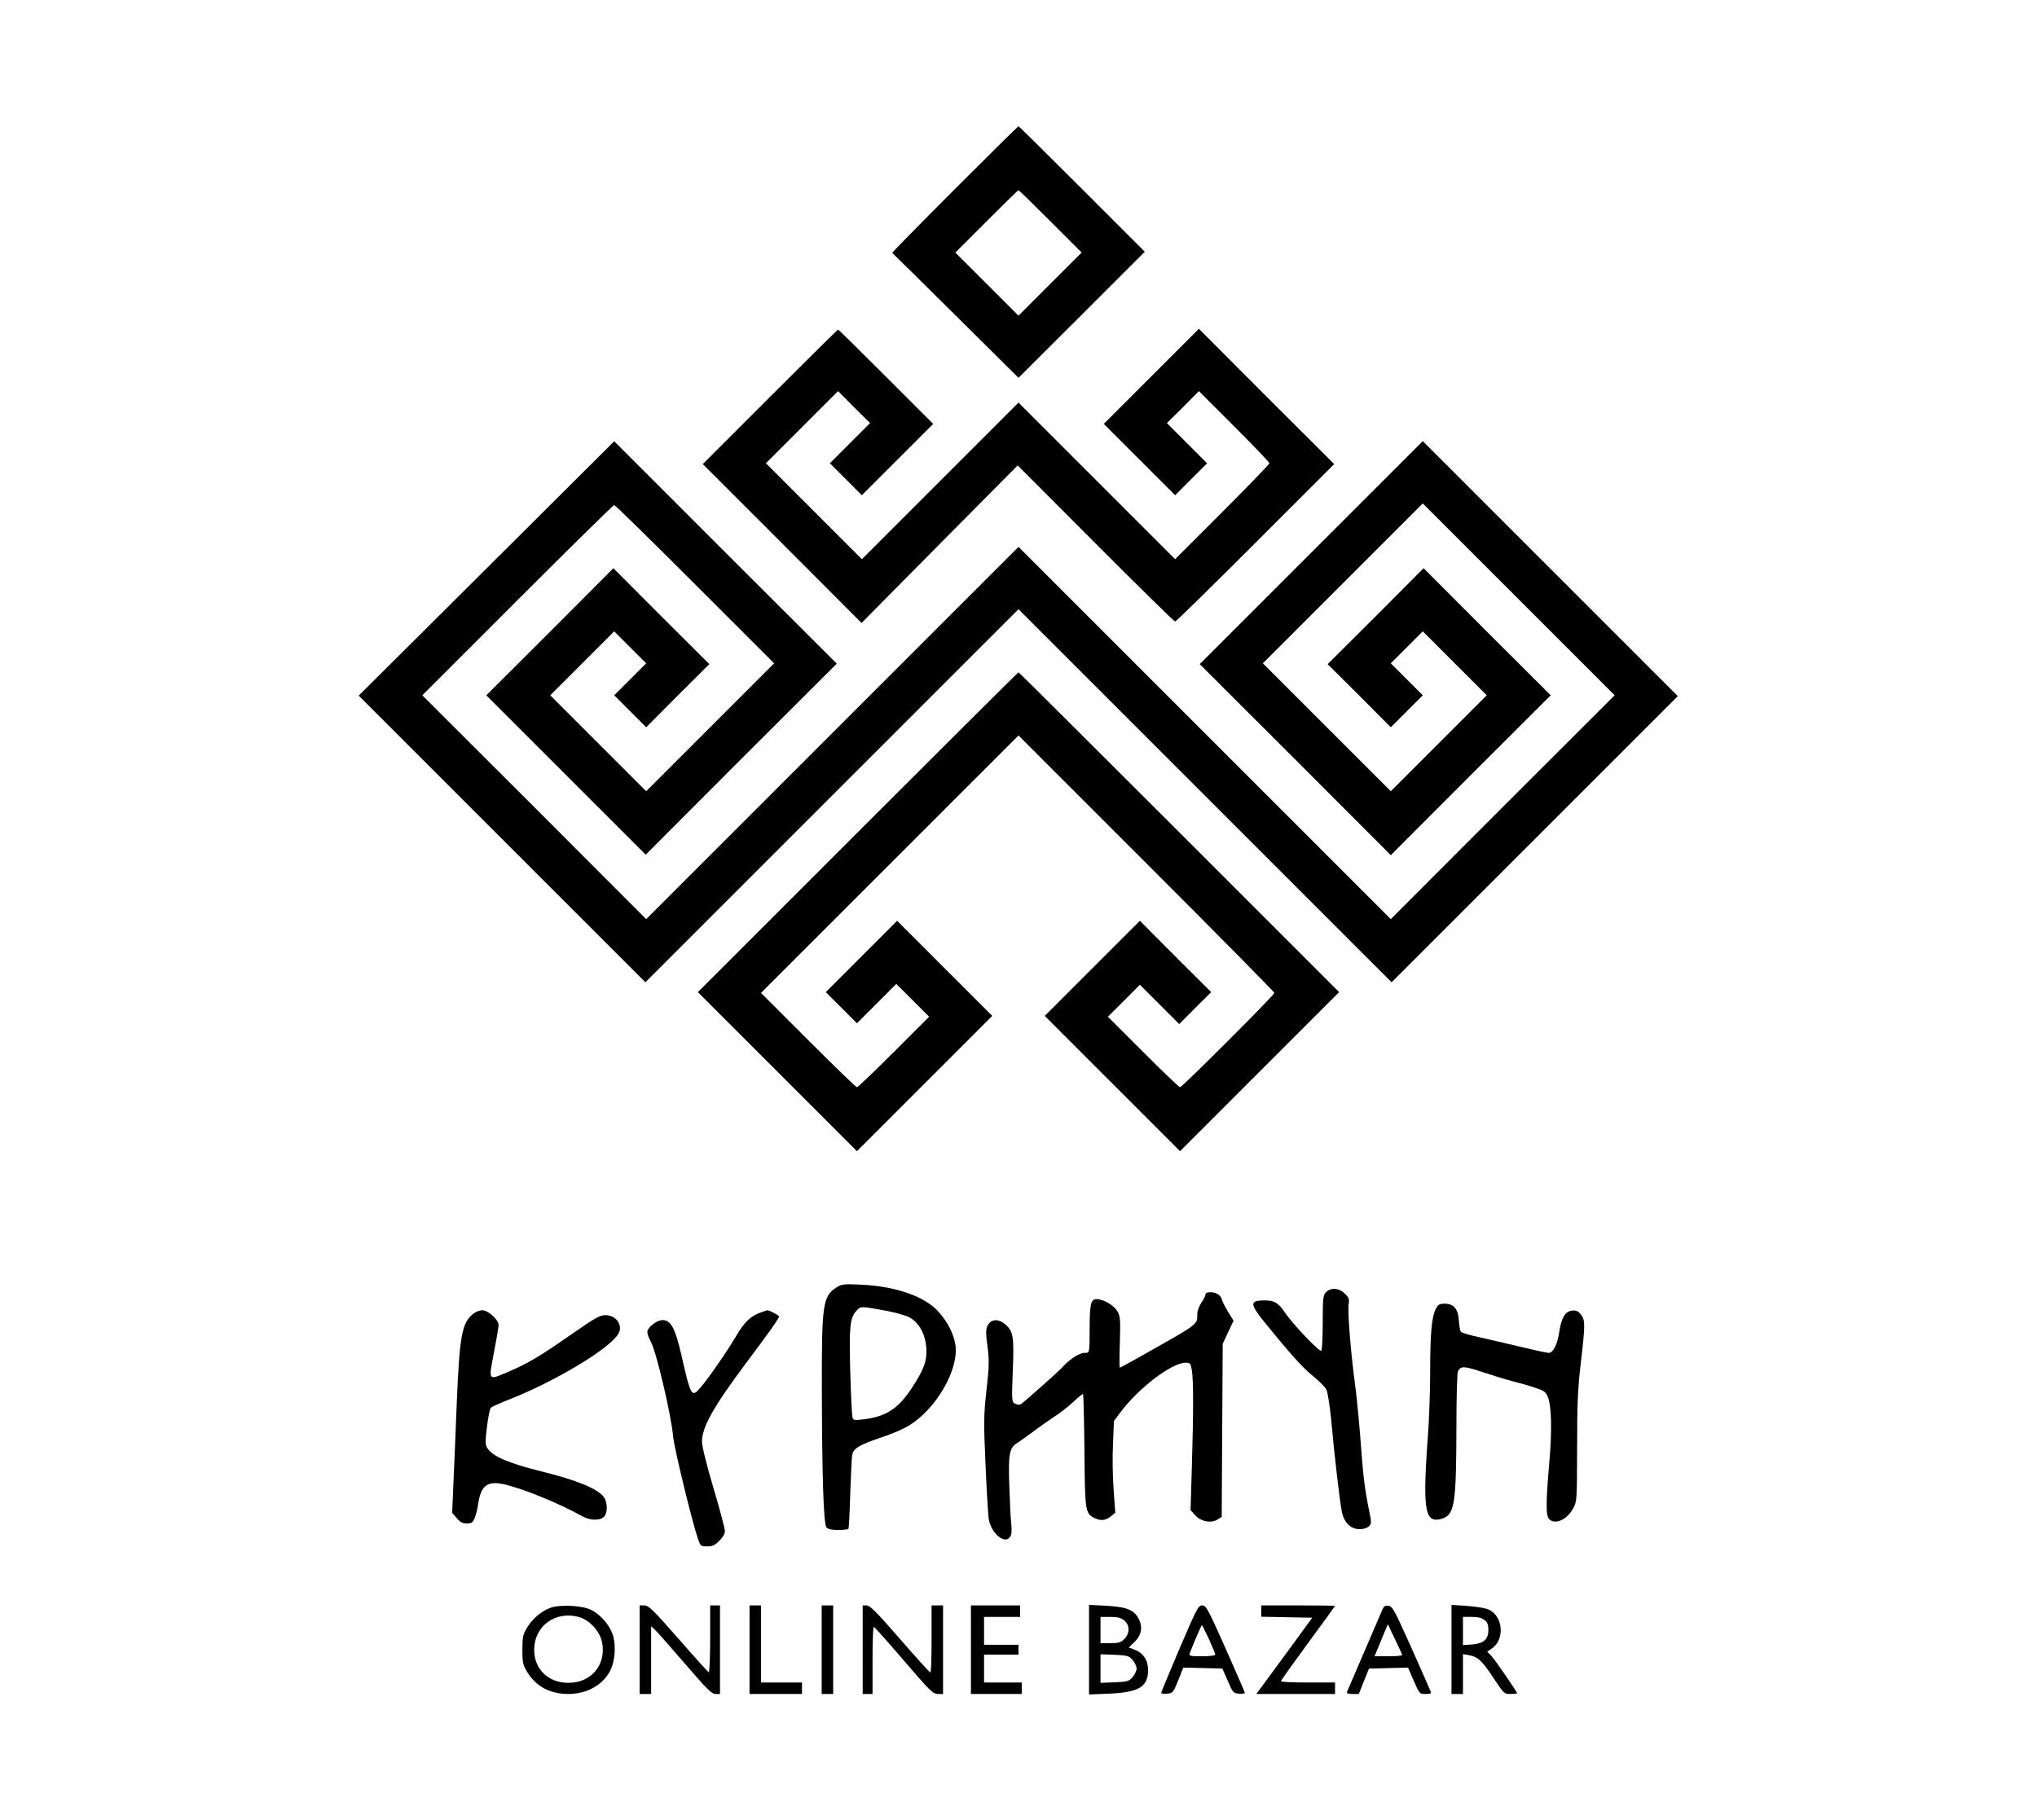 <?xml version="1.0" standalone="no"?>
<!DOCTYPE svg PUBLIC "-//W3C//DTD SVG 20010904//EN"
 "http://www.w3.org/TR/2001/REC-SVG-20010904/DTD/svg10.dtd">
<svg version="1.0" xmlns="http://www.w3.org/2000/svg"
 width="1242pt" height="1110pt" viewBox="0 0 1242 1110"
 preserveAspectRatio="xMidYMid meet">

<g transform="translate(0,1110) scale(0.1,-0.1)"
fill="#000000" stroke="none">
<path d="M5820 9945 c-211 -211 -382 -386 -380 -387 3 -2 177 -174 388 -383
l382 -379 385 384 385 385 -382 382 c-211 211 -385 383 -388 383 -3 0 -178
-173 -390 -385z m585 -195 l190 -190 -193 -193 -192 -192 -192 192 -193 193
190 190 c104 104 192 190 195 190 3 0 91 -86 195 -190z"/>
<path d="M4695 8680 l-410 -410 484 -484 484 -485 476 481 476 480 475 -476
c261 -262 479 -476 485 -476 6 0 226 216 490 480 l480 480 -413 412 -412 413
-290 -290 -290 -290 217 -217 218 -218 97 97 98 98 -122 122 -123 123 98 97
97 98 215 -215 c118 -118 215 -219 215 -225 0 -5 -129 -139 -287 -297 l-288
-288 -477 477 -478 478 -478 -478 -477 -477 -293 293 -292 292 220 220 220
220 97 -98 98 -97 -123 -123 -122 -122 98 -98 97 -97 218 218 217 217 -288
288 c-158 158 -289 287 -292 287 -3 0 -190 -185 -415 -410z"/>
<path d="M2966 7633 l-779 -775 874 -874 874 -874 1137 1137 1138 1138 1138
-1138 1137 -1137 873 873 872 872 -778 778 -777 777 -680 -680 -680 -680 583
-582 582 -583 487 488 488 487 -388 387 -387 388 -292 -293 -293 -292 193
-192 192 -193 97 97 98 98 -98 98 -97 97 98 98 97 97 195 -195 195 -195 -293
-293 -292 -292 -390 390 -390 390 488 488 487 487 585 -585 585 -585 -683
-682 -682 -683 -1135 1135 -1135 1135 -1135 -1135 -1135 -1135 -682 683 -683
682 580 580 c319 319 584 580 590 580 6 0 227 -217 493 -483 l482 -482 -390
-390 -390 -390 -292 292 -293 293 195 195 195 195 97 -97 98 -98 -97 -97 -98
-98 98 -98 97 -97 192 193 193 192 -293 292 -292 293 -387 -388 -388 -387 486
-486 486 -486 582 583 583 582 -679 678 -678 678 -779 -776z"/>
<path d="M5230 6025 l-975 -975 485 -485 485 -485 412 412 413 413 -290 290
-290 290 -217 -217 -218 -218 95 -95 95 -95 120 120 120 120 100 -100 100
-100 -215 -215 c-118 -118 -219 -215 -225 -215 -6 0 -139 129 -298 288 l-287
287 785 785 785 785 780 -780 c429 -429 780 -784 780 -790 0 -13 -562 -575
-575 -575 -6 0 -107 97 -225 215 l-215 215 98 97 97 98 120 -120 120 -120 97
98 98 97 -218 217 -217 218 -290 -290 -290 -290 413 -413 412 -412 485 485
485 485 -975 975 c-536 536 -977 975 -980 975 -3 0 -444 -439 -980 -975z"/>
<path d="M5103 3251 c-86 -54 -93 -100 -92 -611 1 -534 10 -833 28 -854 10
-11 31 -16 72 -16 32 0 60 3 62 8 3 4 8 99 11 212 4 113 9 219 12 237 6 40 42
62 182 109 59 19 132 51 163 70 165 100 304 338 285 488 -9 68 -47 144 -104
207 -84 94 -260 155 -472 165 -104 5 -118 3 -147 -15z m288 -142 c63 -11 131
-30 153 -42 60 -33 97 -100 104 -186 5 -80 -14 -133 -93 -252 -83 -123 -156
-169 -296 -185 -53 -6 -57 -5 -62 17 -3 13 -9 139 -13 279 -7 273 -2 324 39
368 25 27 26 27 168 1z"/>
<path d="M8084 3219 c-17 -19 -19 -38 -19 -184 0 -90 -4 -167 -9 -172 -10 -10
-175 163 -223 235 -38 57 -63 72 -123 72 -90 0 -91 -21 -2 -130 165 -204 232
-277 295 -329 38 -31 76 -69 84 -84 8 -17 20 -93 29 -180 20 -222 53 -504 65
-563 13 -68 54 -109 109 -109 24 0 46 7 57 18 16 16 16 21 0 99 -26 128 -36
206 -52 432 -9 114 -24 272 -35 350 -25 188 -44 428 -37 473 5 30 2 40 -23 64
-36 36 -87 39 -116 8z"/>
<path d="M7350 3206 c0 -7 -11 -30 -25 -50 -14 -21 -25 -51 -25 -71 0 -64 11
-55 -331 -248 -75 -43 -139 -77 -141 -77 -3 0 -3 69 0 153 4 128 2 158 -11
184 -18 35 -69 70 -114 79 -49 10 -58 -12 -59 -150 -1 -183 1 -176 -32 -176
-30 0 -90 -38 -132 -85 -27 -30 -237 -216 -257 -229 -7 -4 -22 -2 -34 4 -20
11 -21 15 -14 199 9 211 3 244 -47 286 -42 35 -87 31 -106 -8 -12 -24 -12 -46
-1 -128 11 -86 10 -120 -6 -265 -17 -153 -18 -190 -6 -458 7 -160 16 -310 20
-333 16 -84 96 -151 128 -107 11 14 13 35 9 79 -4 33 -9 137 -12 231 -7 191 0
234 44 262 15 9 61 42 102 72 41 31 100 72 130 92 30 19 80 58 111 86 31 29
59 52 62 52 3 0 7 -154 9 -342 3 -373 5 -386 59 -414 39 -20 70 -17 102 9 l27
22 -10 140 c-6 77 -8 203 -4 280 l6 140 39 52 c111 149 314 303 398 303 28 0
30 -3 38 -47 10 -62 10 -254 0 -585 l-8 -267 28 -31 c35 -39 99 -51 137 -26
l25 16 3 528 3 527 33 71 33 70 -36 59 c-19 32 -35 64 -35 70 0 7 -8 19 -18
28 -23 21 -82 23 -82 3z"/>
<path d="M8756 3121 c-27 -50 -36 -151 -36 -386 0 -126 -7 -311 -15 -410 -8
-99 -15 -233 -15 -298 0 -171 24 -214 105 -187 74 24 84 93 85 548 0 196 4
341 10 351 17 33 39 31 158 -9 64 -21 146 -46 182 -55 36 -9 94 -25 128 -37
56 -18 66 -25 79 -56 23 -56 27 -200 9 -405 -21 -244 -21 -321 0 -341 36 -36
109 -3 146 66 23 42 23 49 24 368 0 267 4 359 22 515 28 239 28 265 1 299 -16
21 -29 26 -52 24 -43 -4 -66 -42 -79 -125 -11 -79 -38 -133 -65 -133 -10 0
-85 16 -168 36 -82 20 -197 46 -253 59 -57 12 -108 27 -114 33 -5 5 -11 35
-13 67 -4 73 -31 105 -86 105 -32 0 -41 -5 -53 -29z"/>
<path d="M2886 3089 c-70 -55 -84 -134 -101 -544 -7 -187 -17 -414 -21 -505
l-7 -165 28 -33 c21 -25 35 -32 61 -32 30 0 37 5 48 33 8 17 17 55 21 82 16
114 54 145 152 125 110 -23 336 -114 483 -196 52 -29 115 -28 137 2 19 26 16
88 -6 116 -40 51 -165 102 -371 153 -203 50 -305 93 -337 142 -15 22 -15 36
-4 131 7 59 18 112 24 118 7 6 62 31 122 54 234 93 515 254 619 354 35 35 46
53 46 76 0 45 -39 80 -89 80 -34 0 -62 -16 -210 -119 -195 -136 -265 -177
-395 -232 -111 -46 -108 -52 -72 135 14 73 26 143 26 156 0 32 -64 90 -99 90
-16 0 -40 -9 -55 -21z"/>
<path d="M4637 3096 c-62 -22 -99 -59 -151 -147 -54 -92 -171 -261 -218 -314
-51 -59 -57 -47 -113 200 -38 165 -64 215 -115 215 -29 0 -74 -30 -90 -60 -7
-13 -2 -32 20 -76 34 -66 123 -446 134 -573 6 -70 115 -518 151 -623 16 -47
18 -48 57 -48 32 0 47 7 74 34 21 21 34 44 34 59 0 14 -31 133 -70 263 -43
145 -70 256 -70 283 1 89 68 209 263 471 151 201 207 281 207 292 0 7 -61 39
-72 38 -2 -1 -20 -7 -41 -14z"/>
<path d="M3355 1295 c-56 -21 -110 -67 -143 -123 -24 -41 -27 -57 -27 -132 0
-75 3 -91 27 -132 54 -91 140 -138 253 -138 113 0 212 55 256 143 27 52 35
140 19 205 -14 61 -73 133 -134 164 -53 28 -192 35 -251 13z m179 -57 c60 -18
120 -83 135 -144 33 -139 -60 -257 -204 -256 -122 0 -208 83 -208 201 0 147
132 242 277 199z"/>
<path d="M3900 1040 l0 -270 35 0 35 0 0 207 0 206 23 -21 c13 -12 95 -105
183 -207 134 -156 163 -185 187 -185 l27 0 0 270 0 270 -30 0 -30 0 0 -206 c0
-113 -4 -204 -9 -202 -4 2 -88 94 -185 206 -155 176 -181 202 -207 202 l-29 0
0 -270z"/>
<path d="M4570 1040 l0 -270 160 0 160 0 0 35 0 35 -125 0 -125 0 0 235 0 235
-35 0 -35 0 0 -270z"/>
<path d="M5010 1040 l0 -270 35 0 35 0 0 270 0 270 -35 0 -35 0 0 -270z"/>
<path d="M5260 1040 l0 -270 30 0 30 0 0 205 c0 113 3 205 8 204 4 0 86 -92
182 -204 160 -187 178 -204 208 -205 l32 0 0 270 0 270 -35 0 -35 0 0 -205 c0
-113 -3 -205 -7 -204 -5 0 -88 92 -186 205 -141 162 -183 204 -202 204 l-25 0
0 -270z"/>
<path d="M5920 1040 l0 -270 155 0 155 0 0 35 0 35 -115 0 -115 0 0 85 0 85
105 0 105 0 0 30 0 30 -105 0 -105 0 0 85 0 85 110 0 110 0 0 35 0 35 -150 0
-150 0 0 -270z"/>
<path d="M6640 1040 l0 -273 123 5 c182 8 237 42 237 144 0 61 -30 105 -84
125 l-34 12 33 32 c44 41 54 91 29 141 -28 57 -74 75 -199 82 l-105 5 0 -273z
m214 179 c35 -28 36 -80 1 -114 -20 -21 -34 -25 -85 -25 l-60 0 0 80 0 80 59
0 c44 0 65 -5 85 -21z m52 -242 c13 -15 24 -39 24 -52 0 -13 -11 -37 -24 -52
-23 -26 -31 -28 -110 -32 l-86 -3 0 87 0 87 86 -3 c79 -4 87 -6 110 -32z"/>
<path d="M7192 1047 c-61 -144 -112 -266 -112 -270 0 -5 16 -7 36 -5 35 3 37
6 68 81 l31 78 119 -3 119 -3 33 -75 c31 -72 34 -75 68 -78 20 -2 36 0 36 5 0
4 -53 126 -117 270 -109 244 -119 263 -143 263 -24 0 -33 -18 -138 -263z m179
58 c21 -47 39 -90 39 -95 0 -6 -35 -10 -81 -10 -73 0 -80 2 -75 18 23 60 71
172 74 172 2 0 21 -38 43 -85z"/>
<path d="M7690 1275 l0 -34 156 -3 155 -3 -113 -155 c-63 -86 -140 -190 -171
-233 l-57 -77 240 0 240 0 0 35 0 35 -165 0 c-91 0 -165 3 -165 8 0 4 74 108
165 232 91 123 165 226 165 227 0 2 -101 3 -225 3 l-225 0 0 -35z"/>
<path d="M8426 1278 c-8 -18 -58 -134 -111 -258 -53 -124 -99 -231 -102 -237
-4 -9 7 -13 33 -13 l39 0 31 78 31 77 119 3 119 3 35 -81 c35 -79 35 -80 72
-80 30 0 36 3 31 15 -3 9 -56 129 -118 268 -103 230 -115 252 -139 255 -22 3
-29 -3 -40 -30z m123 -270 c1 -5 -37 -8 -83 -8 l-85 0 26 63 c14 34 32 78 40
97 l15 35 43 -90 c24 -49 44 -93 44 -97z"/>
<path d="M8850 1042 l0 -272 35 0 35 0 0 121 0 122 34 -6 c55 -9 83 -34 151
-138 65 -98 66 -99 105 -99 22 0 40 2 40 4 0 9 -134 204 -157 228 l-25 26 26
18 c84 54 71 202 -20 240 -19 8 -77 17 -129 21 l-95 6 0 -271z m201 179 c18
-14 24 -29 24 -60 0 -58 -28 -83 -99 -89 l-56 -4 0 86 0 86 54 0 c38 0 61 -6
77 -19z"/>
</g>
</svg>
